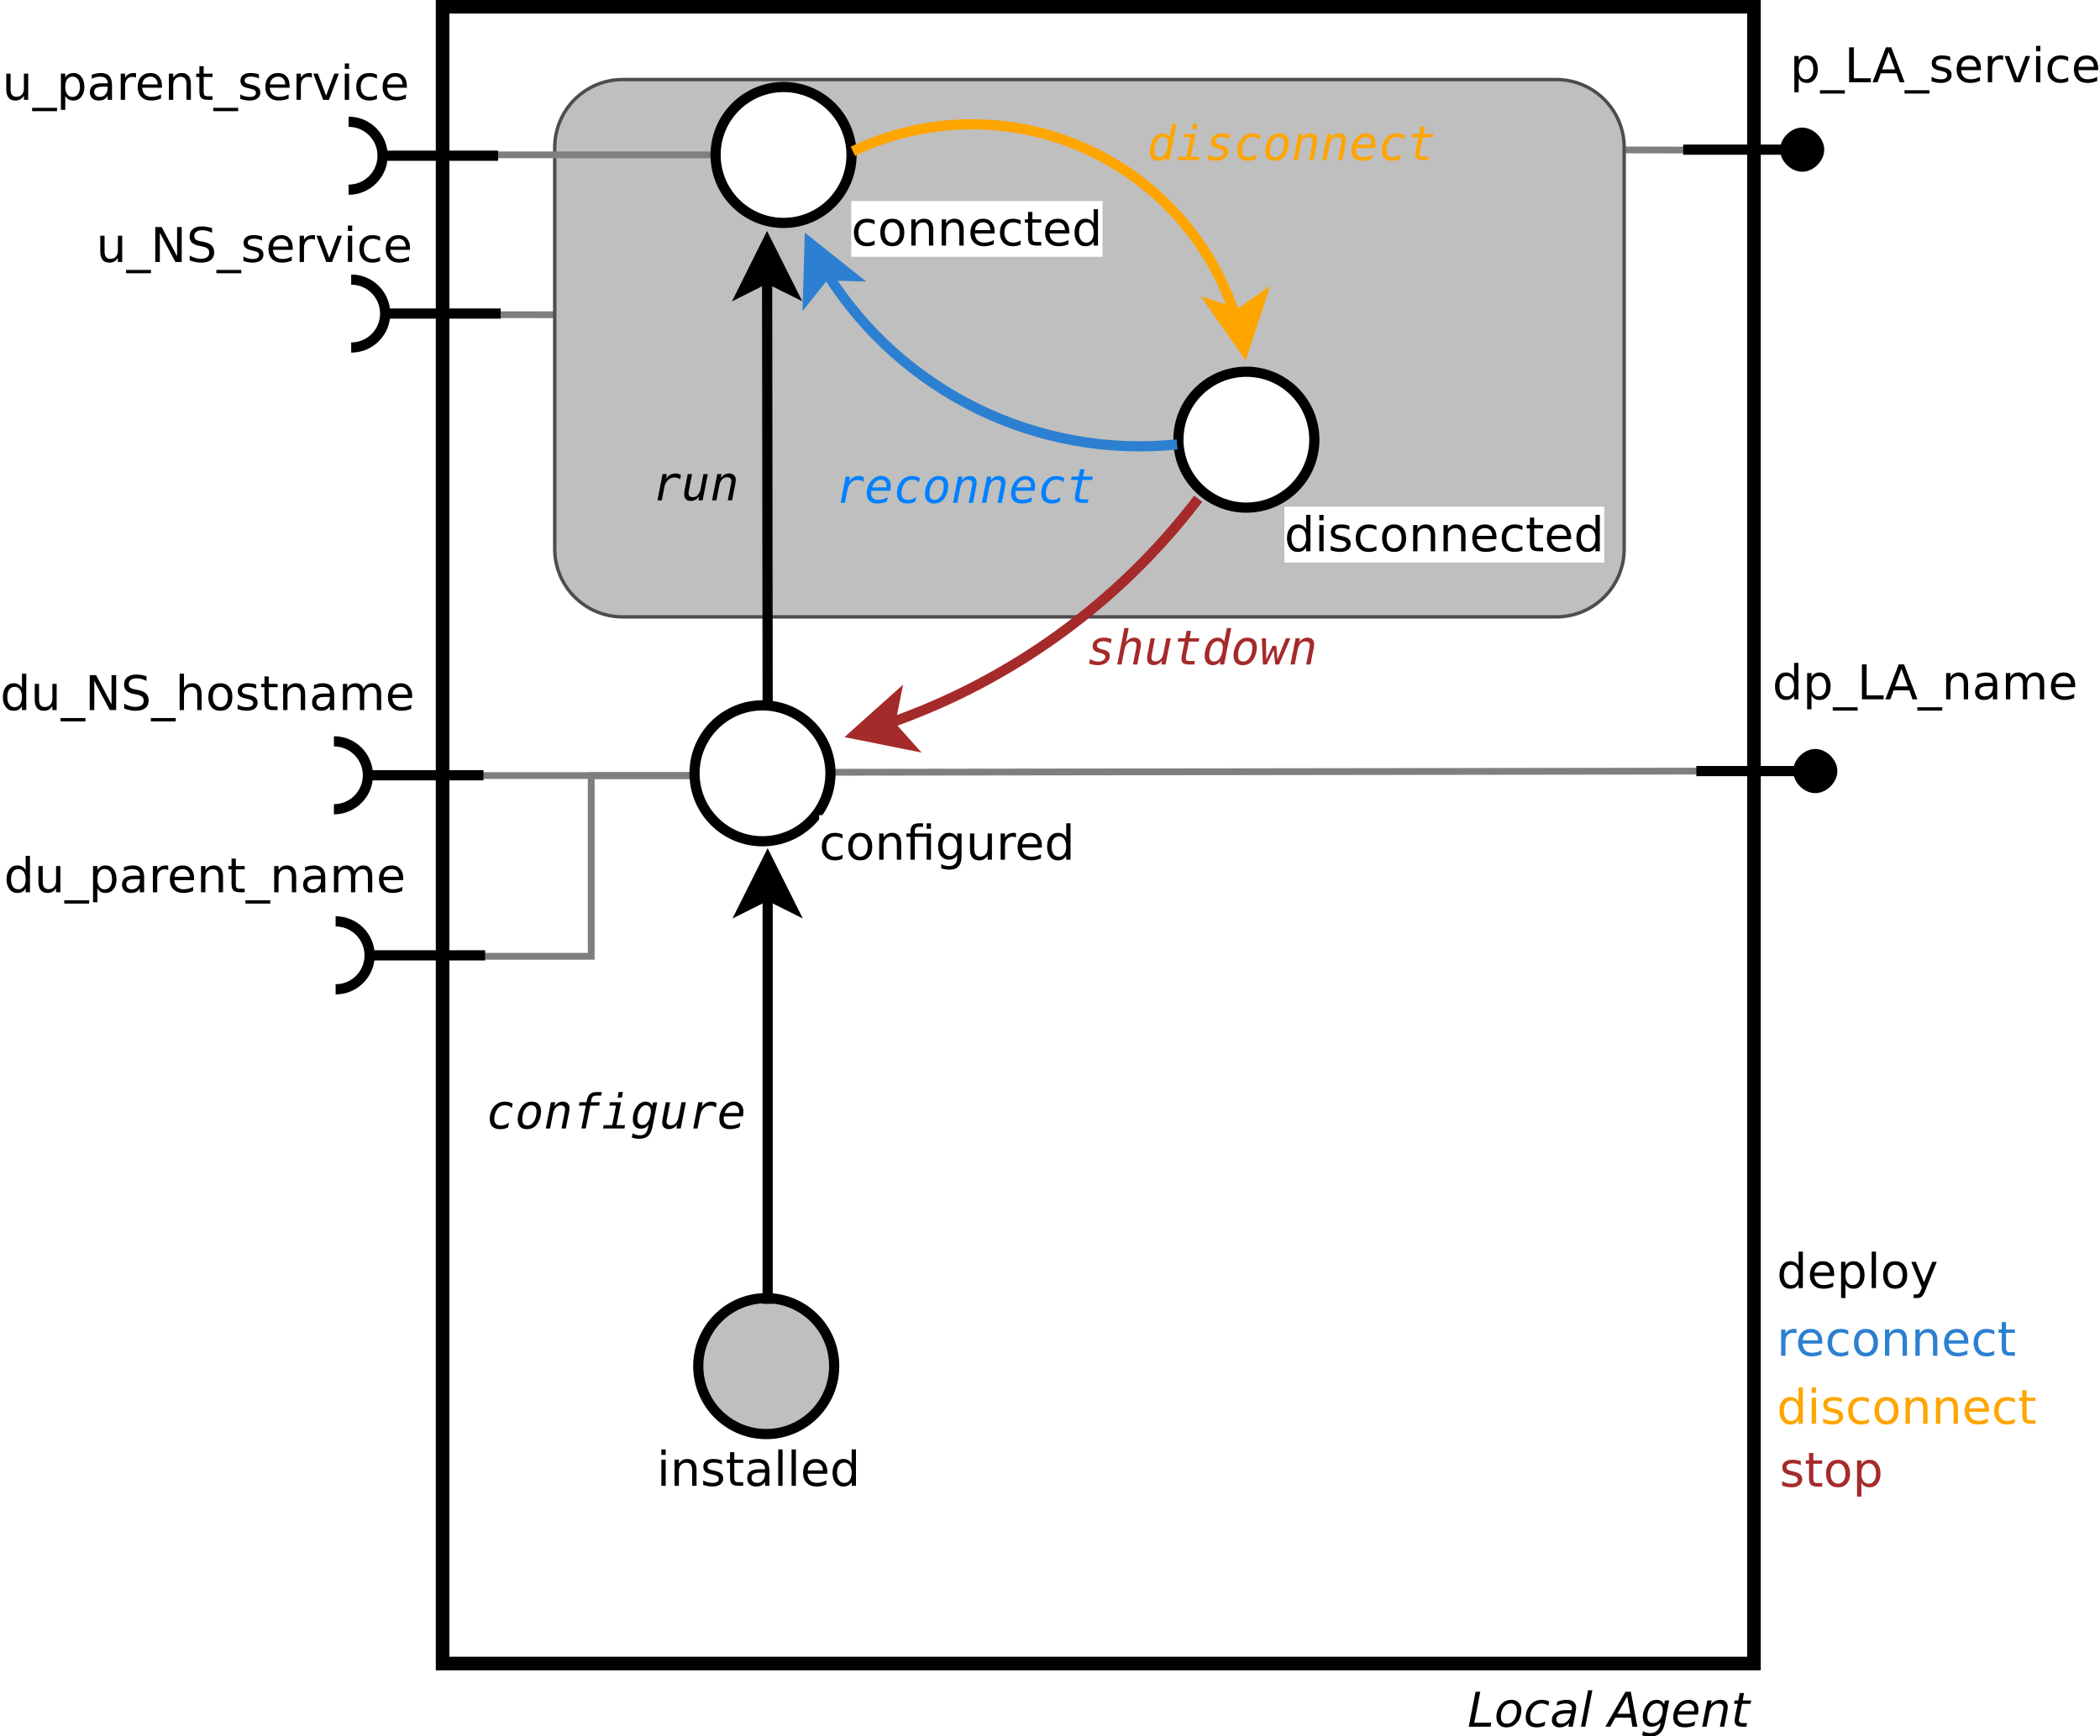 <?xml version="1.0" encoding="UTF-8"?>
<svg xmlns="http://www.w3.org/2000/svg" xmlns:xlink="http://www.w3.org/1999/xlink" width="618pt" height="511pt" viewBox="0 0 618 511" version="1.1">
<defs>
<g>
<symbol overflow="visible" id="glyph0-0">
<path style="stroke:none;" d="M 0.703 2.5 L 0.703 -9.953 L 7.75 -9.953 L 7.75 2.5 Z M 1.5 1.703 L 6.969 1.703 L 6.969 -9.156 L 1.5 -9.156 Z M 1.5 1.703 "/>
</symbol>
<symbol overflow="visible" id="glyph0-1">
<path style="stroke:none;" d="M 1.328 -7.719 L 2.594 -7.719 L 2.594 0 L 1.328 0 Z M 1.328 -10.719 L 2.594 -10.719 L 2.594 -9.109 L 1.328 -9.109 Z M 1.328 -10.719 "/>
</symbol>
<symbol overflow="visible" id="glyph0-2">
<path style="stroke:none;" d="M 7.75 -4.656 L 7.75 0 L 6.469 0 L 6.469 -4.609 C 6.469 -5.348 6.328 -5.895 6.047 -6.25 C 5.766 -6.613 5.336 -6.797 4.766 -6.797 C 4.078 -6.797 3.535 -6.578 3.141 -6.141 C 2.754 -5.703 2.562 -5.109 2.562 -4.359 L 2.562 0 L 1.281 0 L 1.281 -7.719 L 2.562 -7.719 L 2.562 -6.516 C 2.863 -6.984 3.219 -7.332 3.625 -7.562 C 4.039 -7.789 4.516 -7.906 5.047 -7.906 C 5.93 -7.906 6.602 -7.629 7.062 -7.078 C 7.52 -6.523 7.75 -5.719 7.75 -4.656 Z M 7.75 -4.656 "/>
</symbol>
<symbol overflow="visible" id="glyph0-3">
<path style="stroke:none;" d="M 6.25 -7.484 L 6.25 -6.297 C 5.895 -6.473 5.52 -6.609 5.125 -6.703 C 4.738 -6.797 4.344 -6.844 3.938 -6.844 C 3.301 -6.844 2.828 -6.742 2.516 -6.547 C 2.203 -6.359 2.047 -6.07 2.047 -5.688 C 2.047 -5.395 2.156 -5.16 2.375 -4.984 C 2.602 -4.816 3.055 -4.66 3.734 -4.516 L 4.172 -4.422 C 5.078 -4.223 5.719 -3.945 6.094 -3.594 C 6.469 -3.25 6.656 -2.758 6.656 -2.125 C 6.656 -1.406 6.367 -0.836 5.797 -0.422 C 5.234 -0.004 4.457 0.203 3.469 0.203 C 3.062 0.203 2.633 0.16 2.188 0.078 C 1.738 -0.004 1.266 -0.125 0.766 -0.281 L 0.766 -1.594 C 1.234 -1.344 1.691 -1.156 2.141 -1.031 C 2.598 -0.914 3.051 -0.859 3.5 -0.859 C 4.094 -0.859 4.551 -0.957 4.875 -1.156 C 5.195 -1.363 5.359 -1.656 5.359 -2.031 C 5.359 -2.375 5.242 -2.633 5.016 -2.812 C 4.785 -3 4.273 -3.18 3.484 -3.359 L 3.047 -3.453 C 2.254 -3.617 1.68 -3.875 1.328 -4.219 C 0.984 -4.562 0.812 -5.031 0.812 -5.625 C 0.812 -6.352 1.066 -6.914 1.578 -7.312 C 2.098 -7.707 2.832 -7.906 3.781 -7.906 C 4.25 -7.906 4.688 -7.867 5.094 -7.797 C 5.508 -7.734 5.895 -7.629 6.25 -7.484 Z M 6.25 -7.484 "/>
</symbol>
<symbol overflow="visible" id="glyph0-4">
<path style="stroke:none;" d="M 2.578 -9.906 L 2.578 -7.719 L 5.188 -7.719 L 5.188 -6.734 L 2.578 -6.734 L 2.578 -2.547 C 2.578 -1.91 2.66 -1.504 2.828 -1.328 C 3.004 -1.148 3.359 -1.062 3.891 -1.062 L 5.188 -1.062 L 5.188 0 L 3.891 0 C 2.91 0 2.234 -0.18 1.859 -0.547 C 1.492 -0.91 1.312 -1.578 1.312 -2.547 L 1.312 -6.734 L 0.375 -6.734 L 0.375 -7.719 L 1.312 -7.719 L 1.312 -9.906 Z M 2.578 -9.906 "/>
</symbol>
<symbol overflow="visible" id="glyph0-5">
<path style="stroke:none;" d="M 4.844 -3.875 C 3.812 -3.875 3.098 -3.754 2.703 -3.516 C 2.305 -3.285 2.109 -2.891 2.109 -2.328 C 2.109 -1.879 2.254 -1.52 2.547 -1.25 C 2.848 -0.988 3.254 -0.859 3.766 -0.859 C 4.473 -0.859 5.035 -1.109 5.453 -1.609 C 5.879 -2.109 6.094 -2.77 6.094 -3.594 L 6.094 -3.875 Z M 7.359 -4.406 L 7.359 0 L 6.094 0 L 6.094 -1.172 C 5.801 -0.703 5.441 -0.352 5.016 -0.125 C 4.586 0.094 4.062 0.203 3.438 0.203 C 2.645 0.203 2.016 -0.016 1.547 -0.453 C 1.078 -0.898 0.844 -1.5 0.844 -2.25 C 0.844 -3.113 1.133 -3.766 1.719 -4.203 C 2.301 -4.648 3.164 -4.875 4.312 -4.875 L 6.094 -4.875 L 6.094 -5 C 6.094 -5.582 5.898 -6.031 5.516 -6.344 C 5.141 -6.664 4.602 -6.828 3.906 -6.828 C 3.469 -6.828 3.035 -6.773 2.609 -6.672 C 2.191 -6.566 1.789 -6.406 1.406 -6.188 L 1.406 -7.359 C 1.875 -7.547 2.328 -7.68 2.766 -7.766 C 3.203 -7.859 3.625 -7.906 4.031 -7.906 C 5.156 -7.906 5.988 -7.613 6.531 -7.031 C 7.082 -6.457 7.359 -5.582 7.359 -4.406 Z M 7.359 -4.406 "/>
</symbol>
<symbol overflow="visible" id="glyph0-6">
<path style="stroke:none;" d="M 1.328 -10.719 L 2.594 -10.719 L 2.594 0 L 1.328 0 Z M 1.328 -10.719 "/>
</symbol>
<symbol overflow="visible" id="glyph0-7">
<path style="stroke:none;" d="M 7.922 -4.172 L 7.922 -3.562 L 2.094 -3.562 C 2.156 -2.688 2.422 -2.02 2.891 -1.562 C 3.359 -1.102 4.016 -0.875 4.859 -0.875 C 5.348 -0.875 5.816 -0.93 6.266 -1.047 C 6.723 -1.172 7.18 -1.352 7.641 -1.594 L 7.641 -0.391 C 7.18 -0.203 6.711 -0.055 6.234 0.047 C 5.754 0.148 5.27 0.203 4.781 0.203 C 3.551 0.203 2.578 -0.156 1.859 -0.875 C 1.141 -1.594 0.781 -2.562 0.781 -3.781 C 0.781 -5.039 1.117 -6.039 1.797 -6.781 C 2.484 -7.531 3.406 -7.906 4.562 -7.906 C 5.602 -7.906 6.422 -7.566 7.016 -6.891 C 7.617 -6.223 7.922 -5.316 7.922 -4.172 Z M 6.656 -4.547 C 6.645 -5.242 6.453 -5.797 6.078 -6.203 C 5.703 -6.617 5.203 -6.828 4.578 -6.828 C 3.867 -6.828 3.301 -6.625 2.875 -6.219 C 2.445 -5.82 2.203 -5.266 2.141 -4.547 Z M 6.656 -4.547 "/>
</symbol>
<symbol overflow="visible" id="glyph0-8">
<path style="stroke:none;" d="M 6.406 -6.547 L 6.406 -10.719 L 7.672 -10.719 L 7.672 0 L 6.406 0 L 6.406 -1.156 C 6.133 -0.695 5.797 -0.352 5.391 -0.125 C 4.984 0.094 4.5 0.203 3.938 0.203 C 3 0.203 2.238 -0.164 1.656 -0.906 C 1.07 -1.656 0.781 -2.633 0.781 -3.844 C 0.781 -5.062 1.07 -6.039 1.656 -6.781 C 2.238 -7.531 3 -7.906 3.938 -7.906 C 4.5 -7.906 4.984 -7.789 5.391 -7.562 C 5.797 -7.344 6.133 -7.004 6.406 -6.547 Z M 2.094 -3.844 C 2.094 -2.914 2.281 -2.188 2.656 -1.656 C 3.039 -1.125 3.57 -0.859 4.25 -0.859 C 4.914 -0.859 5.441 -1.125 5.828 -1.656 C 6.211 -2.188 6.406 -2.914 6.406 -3.844 C 6.406 -4.781 6.211 -5.516 5.828 -6.047 C 5.441 -6.578 4.914 -6.844 4.25 -6.844 C 3.57 -6.844 3.039 -6.578 2.656 -6.047 C 2.281 -5.516 2.094 -4.781 2.094 -3.844 Z M 2.094 -3.844 "/>
</symbol>
<symbol overflow="visible" id="glyph0-9">
<path style="stroke:none;" d="M 6.875 -7.422 L 6.875 -6.234 C 6.52 -6.43 6.16 -6.578 5.797 -6.672 C 5.441 -6.773 5.082 -6.828 4.719 -6.828 C 3.895 -6.828 3.254 -6.566 2.797 -6.047 C 2.336 -5.523 2.109 -4.789 2.109 -3.844 C 2.109 -2.906 2.336 -2.176 2.797 -1.656 C 3.254 -1.133 3.895 -0.875 4.719 -0.875 C 5.082 -0.875 5.441 -0.922 5.797 -1.016 C 6.16 -1.117 6.52 -1.27 6.875 -1.469 L 6.875 -0.297 C 6.531 -0.129 6.164 -0.004 5.781 0.078 C 5.406 0.16 5.004 0.203 4.578 0.203 C 3.41 0.203 2.484 -0.16 1.797 -0.891 C 1.117 -1.617 0.781 -2.602 0.781 -3.844 C 0.781 -5.102 1.125 -6.094 1.812 -6.812 C 2.508 -7.539 3.457 -7.906 4.656 -7.906 C 5.051 -7.906 5.43 -7.863 5.797 -7.781 C 6.172 -7.695 6.531 -7.578 6.875 -7.422 Z M 6.875 -7.422 "/>
</symbol>
<symbol overflow="visible" id="glyph0-10">
<path style="stroke:none;" d="M 4.312 -6.828 C 3.633 -6.828 3.098 -6.562 2.703 -6.031 C 2.305 -5.5 2.109 -4.77 2.109 -3.844 C 2.109 -2.926 2.305 -2.203 2.703 -1.672 C 3.098 -1.141 3.633 -0.875 4.312 -0.875 C 4.988 -0.875 5.523 -1.141 5.922 -1.672 C 6.316 -2.203 6.516 -2.926 6.516 -3.844 C 6.516 -4.758 6.316 -5.484 5.922 -6.016 C 5.523 -6.555 4.988 -6.828 4.312 -6.828 Z M 4.312 -7.906 C 5.414 -7.906 6.281 -7.547 6.906 -6.828 C 7.539 -6.109 7.859 -5.113 7.859 -3.844 C 7.859 -2.582 7.539 -1.594 6.906 -0.875 C 6.281 -0.156 5.414 0.203 4.312 0.203 C 3.207 0.203 2.344 -0.156 1.719 -0.875 C 1.094 -1.594 0.781 -2.582 0.781 -3.844 C 0.781 -5.113 1.094 -6.109 1.719 -6.828 C 2.344 -7.547 3.207 -7.906 4.312 -7.906 Z M 4.312 -7.906 "/>
</symbol>
<symbol overflow="visible" id="glyph0-11">
<path style="stroke:none;" d="M 7.562 -7.719 L 7.562 0 L 6.297 0 L 6.297 -6.734 L 2.812 -6.734 L 2.812 0 L 1.531 0 L 1.531 -6.734 L 0.328 -6.734 L 0.328 -7.719 L 1.531 -7.719 L 1.531 -8.25 C 1.531 -9.094 1.727 -9.711 2.125 -10.109 C 2.531 -10.516 3.145 -10.719 3.969 -10.719 L 5.234 -10.719 L 5.234 -9.672 L 4.016 -9.672 C 3.566 -9.672 3.254 -9.578 3.078 -9.391 C 2.898 -9.203 2.812 -8.867 2.812 -8.391 L 2.812 -7.719 Z M 6.297 -10.703 L 7.562 -10.703 L 7.562 -9.094 L 6.297 -9.094 Z M 6.297 -10.703 "/>
</symbol>
<symbol overflow="visible" id="glyph0-12">
<path style="stroke:none;" d="M 6.406 -3.953 C 6.406 -4.867 6.211 -5.578 5.828 -6.078 C 5.453 -6.586 4.926 -6.844 4.25 -6.844 C 3.562 -6.844 3.031 -6.586 2.656 -6.078 C 2.281 -5.578 2.094 -4.867 2.094 -3.953 C 2.094 -3.035 2.281 -2.32 2.656 -1.812 C 3.031 -1.312 3.562 -1.062 4.25 -1.062 C 4.926 -1.062 5.453 -1.312 5.828 -1.812 C 6.211 -2.32 6.406 -3.035 6.406 -3.953 Z M 7.672 -0.953 C 7.672 0.359 7.379 1.332 6.797 1.969 C 6.211 2.613 5.32 2.938 4.125 2.938 C 3.676 2.938 3.254 2.898 2.859 2.828 C 2.461 2.766 2.078 2.664 1.703 2.531 L 1.703 1.297 C 2.078 1.492 2.445 1.641 2.812 1.734 C 3.176 1.836 3.547 1.891 3.922 1.891 C 4.754 1.891 5.375 1.672 5.781 1.234 C 6.195 0.797 6.406 0.141 6.406 -0.734 L 6.406 -1.359 C 6.145 -0.898 5.805 -0.555 5.391 -0.328 C 4.984 -0.109 4.5 0 3.938 0 C 2.988 0 2.223 -0.359 1.641 -1.078 C 1.066 -1.797 0.781 -2.754 0.781 -3.953 C 0.781 -5.141 1.066 -6.094 1.641 -6.812 C 2.223 -7.539 2.988 -7.906 3.938 -7.906 C 4.5 -7.906 4.984 -7.789 5.391 -7.562 C 5.805 -7.344 6.145 -7.004 6.406 -6.547 L 6.406 -7.719 L 7.672 -7.719 Z M 7.672 -0.953 "/>
</symbol>
<symbol overflow="visible" id="glyph0-13">
<path style="stroke:none;" d="M 1.203 -3.047 L 1.203 -7.719 L 2.469 -7.719 L 2.469 -3.094 C 2.469 -2.363 2.609 -1.816 2.891 -1.453 C 3.18 -1.086 3.609 -0.906 4.172 -0.906 C 4.859 -0.906 5.398 -1.125 5.797 -1.562 C 6.191 -2 6.391 -2.594 6.391 -3.344 L 6.391 -7.719 L 7.656 -7.719 L 7.656 0 L 6.391 0 L 6.391 -1.188 C 6.086 -0.719 5.734 -0.367 5.328 -0.141 C 4.922 0.086 4.445 0.203 3.906 0.203 C 3.02 0.203 2.348 -0.07 1.891 -0.625 C 1.43 -1.176 1.203 -1.984 1.203 -3.047 Z M 4.391 -7.906 Z M 4.391 -7.906 "/>
</symbol>
<symbol overflow="visible" id="glyph0-14">
<path style="stroke:none;" d="M 5.797 -6.531 C 5.66 -6.613 5.504 -6.672 5.328 -6.703 C 5.16 -6.742 4.977 -6.766 4.781 -6.766 C 4.062 -6.766 3.508 -6.531 3.125 -6.062 C 2.75 -5.602 2.562 -4.938 2.562 -4.062 L 2.562 0 L 1.281 0 L 1.281 -7.719 L 2.562 -7.719 L 2.562 -6.516 C 2.82 -6.984 3.164 -7.332 3.594 -7.562 C 4.02 -7.789 4.539 -7.906 5.156 -7.906 C 5.238 -7.906 5.332 -7.898 5.438 -7.891 C 5.539 -7.879 5.66 -7.859 5.797 -7.828 Z M 5.797 -6.531 "/>
</symbol>
<symbol overflow="visible" id="glyph0-15">
<path style="stroke:none;" d="M 2.562 -1.156 L 2.562 2.938 L 1.281 2.938 L 1.281 -7.719 L 2.562 -7.719 L 2.562 -6.547 C 2.82 -7.004 3.156 -7.344 3.562 -7.562 C 3.969 -7.789 4.453 -7.906 5.016 -7.906 C 5.953 -7.906 6.711 -7.531 7.297 -6.781 C 7.891 -6.039 8.188 -5.062 8.188 -3.844 C 8.188 -2.633 7.891 -1.656 7.297 -0.906 C 6.711 -0.164 5.953 0.203 5.016 0.203 C 4.453 0.203 3.969 0.094 3.562 -0.125 C 3.156 -0.352 2.82 -0.695 2.562 -1.156 Z M 6.875 -3.844 C 6.875 -4.781 6.68 -5.516 6.297 -6.047 C 5.91 -6.578 5.383 -6.844 4.719 -6.844 C 4.039 -6.844 3.508 -6.578 3.125 -6.047 C 2.75 -5.516 2.562 -4.781 2.562 -3.844 C 2.562 -2.914 2.75 -2.188 3.125 -1.656 C 3.508 -1.125 4.039 -0.859 4.719 -0.859 C 5.383 -0.859 5.91 -1.125 6.297 -1.656 C 6.68 -2.188 6.875 -2.914 6.875 -3.844 Z M 6.875 -3.844 "/>
</symbol>
<symbol overflow="visible" id="glyph0-16">
<path style="stroke:none;" d="M 4.547 0.719 C 4.18 1.633 3.828 2.234 3.484 2.516 C 3.148 2.797 2.695 2.938 2.125 2.938 L 1.109 2.938 L 1.109 1.875 L 1.859 1.875 C 2.211 1.875 2.484 1.789 2.672 1.625 C 2.867 1.457 3.082 1.066 3.312 0.453 L 3.547 -0.125 L 0.422 -7.719 L 1.766 -7.719 L 4.172 -1.688 L 6.594 -7.719 L 7.922 -7.719 Z M 4.547 0.719 "/>
</symbol>
<symbol overflow="visible" id="glyph0-17">
<path style="stroke:none;" d="M 7.188 2.344 L 7.188 3.328 L -0.141 3.328 L -0.141 2.344 Z M 7.188 2.344 "/>
</symbol>
<symbol overflow="visible" id="glyph0-18">
<path style="stroke:none;" d="M 1.391 -10.281 L 3.266 -10.281 L 7.812 -1.688 L 7.812 -10.281 L 9.172 -10.281 L 9.172 0 L 7.297 0 L 2.734 -8.609 L 2.734 0 L 1.391 0 Z M 1.391 -10.281 "/>
</symbol>
<symbol overflow="visible" id="glyph0-19">
<path style="stroke:none;" d="M 7.547 -9.953 L 7.547 -8.594 C 7.023 -8.844 6.531 -9.031 6.062 -9.156 C 5.594 -9.281 5.141 -9.344 4.703 -9.344 C 3.941 -9.344 3.352 -9.191 2.938 -8.891 C 2.531 -8.598 2.328 -8.18 2.328 -7.641 C 2.328 -7.191 2.461 -6.848 2.734 -6.609 C 3.004 -6.379 3.523 -6.195 4.297 -6.062 L 5.125 -5.891 C 6.164 -5.691 6.93 -5.344 7.422 -4.844 C 7.922 -4.344 8.172 -3.676 8.172 -2.844 C 8.172 -1.844 7.836 -1.082 7.172 -0.562 C 6.504 -0.051 5.523 0.203 4.234 0.203 C 3.742 0.203 3.223 0.145 2.672 0.031 C 2.129 -0.07 1.562 -0.234 0.969 -0.453 L 0.969 -1.891 C 1.531 -1.566 2.082 -1.328 2.625 -1.172 C 3.164 -1.016 3.703 -0.938 4.234 -0.938 C 5.023 -0.938 5.633 -1.086 6.062 -1.391 C 6.5 -1.703 6.719 -2.148 6.719 -2.734 C 6.719 -3.242 6.562 -3.641 6.25 -3.922 C 5.938 -4.203 5.426 -4.414 4.719 -4.562 L 3.875 -4.719 C 2.844 -4.926 2.094 -5.25 1.625 -5.688 C 1.164 -6.133 0.938 -6.75 0.938 -7.531 C 0.938 -8.445 1.254 -9.164 1.891 -9.688 C 2.535 -10.207 3.422 -10.469 4.547 -10.469 C 5.023 -10.469 5.516 -10.422 6.016 -10.328 C 6.516 -10.242 7.023 -10.117 7.547 -9.953 Z M 7.547 -9.953 "/>
</symbol>
<symbol overflow="visible" id="glyph0-20">
<path style="stroke:none;" d="M 0.422 -7.719 L 1.766 -7.719 L 4.172 -1.234 L 6.594 -7.719 L 7.922 -7.719 L 5.031 0 L 3.312 0 Z M 0.422 -7.719 "/>
</symbol>
<symbol overflow="visible" id="glyph0-21">
<path style="stroke:none;" d="M 7.75 -4.656 L 7.75 0 L 6.469 0 L 6.469 -4.609 C 6.469 -5.348 6.328 -5.895 6.047 -6.25 C 5.766 -6.613 5.336 -6.797 4.766 -6.797 C 4.078 -6.797 3.535 -6.578 3.141 -6.141 C 2.754 -5.703 2.562 -5.109 2.562 -4.359 L 2.562 0 L 1.281 0 L 1.281 -10.719 L 2.562 -10.719 L 2.562 -6.516 C 2.863 -6.984 3.219 -7.332 3.625 -7.562 C 4.039 -7.789 4.516 -7.906 5.047 -7.906 C 5.93 -7.906 6.602 -7.629 7.062 -7.078 C 7.52 -6.523 7.75 -5.719 7.75 -4.656 Z M 7.75 -4.656 "/>
</symbol>
<symbol overflow="visible" id="glyph0-22">
<path style="stroke:none;" d="M 7.344 -6.234 C 7.656 -6.805 8.031 -7.227 8.469 -7.5 C 8.914 -7.77 9.438 -7.906 10.031 -7.906 C 10.832 -7.906 11.453 -7.625 11.891 -7.062 C 12.328 -6.5 12.547 -5.695 12.547 -4.656 L 12.547 0 L 11.266 0 L 11.266 -4.609 C 11.266 -5.348 11.133 -5.895 10.875 -6.25 C 10.613 -6.613 10.211 -6.797 9.672 -6.797 C 9.016 -6.797 8.492 -6.578 8.109 -6.141 C 7.734 -5.703 7.547 -5.109 7.547 -4.359 L 7.547 0 L 6.281 0 L 6.281 -4.609 C 6.281 -5.359 6.145 -5.91 5.875 -6.266 C 5.613 -6.617 5.211 -6.797 4.672 -6.797 C 4.023 -6.797 3.508 -6.578 3.125 -6.141 C 2.75 -5.703 2.562 -5.109 2.562 -4.359 L 2.562 0 L 1.281 0 L 1.281 -7.719 L 2.562 -7.719 L 2.562 -6.516 C 2.844 -6.992 3.188 -7.344 3.594 -7.562 C 4 -7.789 4.477 -7.906 5.031 -7.906 C 5.594 -7.906 6.07 -7.758 6.469 -7.469 C 6.863 -7.188 7.156 -6.773 7.344 -6.234 Z M 7.344 -6.234 "/>
</symbol>
<symbol overflow="visible" id="glyph0-23">
<path style="stroke:none;" d="M 1.391 -10.281 L 2.781 -10.281 L 2.781 -1.172 L 7.781 -1.172 L 7.781 0 L 1.391 0 Z M 1.391 -10.281 "/>
</symbol>
<symbol overflow="visible" id="glyph0-24">
<path style="stroke:none;" d="M 4.828 -8.922 L 2.938 -3.797 L 6.719 -3.797 Z M 4.031 -10.281 L 5.609 -10.281 L 9.531 0 L 8.094 0 L 7.156 -2.641 L 2.516 -2.641 L 1.578 0 L 0.109 0 Z M 4.031 -10.281 "/>
</symbol>
<symbol overflow="visible" id="glyph1-0">
<path style="stroke:none;" d="M 0.719 2.5 L 0.719 -9.953 L 7.766 -9.953 L 7.766 2.5 Z M 1.516 1.703 L 6.984 1.703 L 6.984 -9.156 L 1.516 -9.156 Z M 1.516 1.703 "/>
</symbol>
<symbol overflow="visible" id="glyph1-1">
<path style="stroke:none;" d="M 6.469 -0.344 C 6.133 -0.164 5.773 -0.031 5.391 0.062 C 5.016 0.156 4.617 0.203 4.203 0.203 C 3.172 0.203 2.391 -0.051 1.859 -0.562 C 1.336 -1.082 1.078 -1.848 1.078 -2.859 C 1.078 -3.547 1.195 -4.219 1.438 -4.875 C 1.688 -5.539 2.02 -6.098 2.438 -6.547 C 2.863 -7.004 3.332 -7.344 3.844 -7.562 C 4.352 -7.789 4.914 -7.906 5.531 -7.906 C 5.938 -7.906 6.328 -7.852 6.703 -7.75 C 7.086 -7.656 7.461 -7.508 7.828 -7.312 L 7.578 -6.062 C 7.273 -6.32 6.961 -6.516 6.641 -6.641 C 6.316 -6.766 5.961 -6.828 5.578 -6.828 C 5.066 -6.828 4.613 -6.723 4.219 -6.516 C 3.832 -6.316 3.504 -6.008 3.234 -5.594 C 2.973 -5.219 2.77 -4.785 2.625 -4.297 C 2.477 -3.816 2.406 -3.336 2.406 -2.859 C 2.406 -2.203 2.562 -1.707 2.875 -1.375 C 3.195 -1.039 3.672 -0.875 4.297 -0.875 C 4.734 -0.875 5.156 -0.941 5.562 -1.078 C 5.969 -1.223 6.363 -1.441 6.75 -1.734 Z M 6.469 -0.344 "/>
</symbol>
<symbol overflow="visible" id="glyph1-2">
<path style="stroke:none;" d="M 4.797 -6.828 C 4.047 -6.828 3.414 -6.43 2.906 -5.641 C 2.406 -4.859 2.156 -3.863 2.156 -2.656 C 2.156 -2.062 2.281 -1.613 2.531 -1.312 C 2.789 -1.02 3.18 -0.875 3.703 -0.875 C 4.453 -0.875 5.078 -1.266 5.578 -2.047 C 6.086 -2.836 6.344 -3.836 6.344 -5.047 C 6.344 -5.641 6.211 -6.082 5.953 -6.375 C 5.691 -6.676 5.305 -6.828 4.797 -6.828 Z M 4.906 -7.906 C 5.812 -7.906 6.5 -7.656 6.969 -7.156 C 7.438 -6.664 7.672 -5.953 7.672 -5.016 C 7.672 -4.379 7.578 -3.742 7.391 -3.109 C 7.203 -2.484 6.938 -1.922 6.594 -1.422 C 6.238 -0.879 5.801 -0.473 5.281 -0.203 C 4.758 0.066 4.16 0.203 3.484 0.203 C 2.629 0.203 1.969 -0.047 1.5 -0.547 C 1.039 -1.055 0.812 -1.773 0.812 -2.703 C 0.812 -3.328 0.906 -3.945 1.094 -4.562 C 1.281 -5.188 1.547 -5.758 1.891 -6.281 C 2.254 -6.812 2.691 -7.211 3.203 -7.484 C 3.711 -7.766 4.281 -7.906 4.906 -7.906 Z M 4.906 -7.906 "/>
</symbol>
<symbol overflow="visible" id="glyph1-3">
<path style="stroke:none;" d="M 7.406 -4.781 L 6.469 0 L 5.203 0 L 6.141 -4.781 C 6.141 -4.801 6.145 -4.836 6.156 -4.891 C 6.227 -5.211 6.266 -5.461 6.266 -5.641 C 6.266 -6.016 6.156 -6.301 5.938 -6.5 C 5.727 -6.695 5.422 -6.797 5.016 -6.797 C 4.43 -6.797 3.938 -6.582 3.531 -6.156 C 3.125 -5.727 2.844 -5.129 2.688 -4.359 L 1.844 0 L 0.578 0 L 2.094 -7.719 L 3.359 -7.719 L 3.141 -6.562 C 3.484 -7.008 3.852 -7.344 4.25 -7.562 C 4.656 -7.789 5.082 -7.906 5.531 -7.906 C 6.164 -7.906 6.66 -7.738 7.016 -7.406 C 7.367 -7.07 7.547 -6.602 7.547 -6 C 7.547 -5.852 7.531 -5.672 7.5 -5.453 C 7.477 -5.242 7.445 -5.02 7.406 -4.781 Z M 7.406 -4.781 "/>
</symbol>
<symbol overflow="visible" id="glyph1-4">
<path style="stroke:none;" d="M 8.578 -10.719 L 8.359 -9.672 L 6.938 -9.672 C 6.5 -9.672 6.164 -9.57 5.938 -9.375 C 5.719 -9.188 5.566 -8.859 5.484 -8.391 L 5.328 -7.719 L 7.984 -7.719 L 7.812 -6.734 L 5.156 -6.734 L 3.844 0 L 2.562 0 L 3.875 -6.734 L 1.812 -6.734 L 2.016 -7.719 L 4.062 -7.719 L 4.172 -8.25 C 4.348 -9.133 4.656 -9.766 5.094 -10.141 C 5.539 -10.523 6.195 -10.719 7.062 -10.719 Z M 8.578 -10.719 "/>
</symbol>
<symbol overflow="visible" id="glyph1-5">
<path style="stroke:none;" d="M 2.469 -7.719 L 5.719 -7.719 L 4.406 -0.984 L 6.922 -0.984 L 6.719 0 L 0.422 0 L 0.625 -0.984 L 3.141 -0.984 L 4.25 -6.734 L 2.281 -6.734 Z M 5.016 -10.719 L 6.297 -10.719 L 5.984 -9.109 L 4.719 -9.109 Z M 5.016 -10.719 "/>
</symbol>
<symbol overflow="visible" id="glyph1-6">
<path style="stroke:none;" d="M 3.531 -1 C 3.895 -1 4.227 -1.102 4.531 -1.312 C 4.832 -1.52 5.094 -1.816 5.312 -2.203 C 5.531 -2.609 5.703 -3.066 5.828 -3.578 C 5.953 -4.098 6.016 -4.602 6.016 -5.094 C 6.016 -5.633 5.883 -6.055 5.625 -6.359 C 5.375 -6.672 5.02 -6.828 4.562 -6.828 C 3.852 -6.828 3.254 -6.438 2.766 -5.656 C 2.285 -4.883 2.047 -3.914 2.047 -2.75 C 2.047 -2.195 2.176 -1.766 2.438 -1.453 C 2.695 -1.148 3.062 -1 3.531 -1 Z M 6.484 -0.5 C 6.242 0.75 5.816 1.648 5.203 2.203 C 4.586 2.754 3.711 3.031 2.578 3.031 C 2.203 3.031 1.832 3 1.469 2.938 C 1.102 2.875 0.75 2.781 0.406 2.656 L 0.656 1.406 C 1 1.602 1.348 1.754 1.703 1.859 C 2.066 1.961 2.43 2.016 2.797 2.016 C 3.484 2.016 4.016 1.832 4.391 1.469 C 4.766 1.102 5.035 0.492 5.203 -0.359 L 5.375 -1.172 C 5.102 -0.773 4.77 -0.469 4.375 -0.25 C 3.977 -0.039 3.523 0.062 3.016 0.062 C 2.305 0.062 1.742 -0.18 1.328 -0.672 C 0.91 -1.172 0.703 -1.844 0.703 -2.688 C 0.703 -3.332 0.789 -3.969 0.969 -4.594 C 1.156 -5.227 1.414 -5.789 1.75 -6.281 C 2.094 -6.789 2.5 -7.188 2.969 -7.469 C 3.445 -7.758 3.941 -7.906 4.453 -7.906 C 4.922 -7.906 5.328 -7.789 5.672 -7.562 C 6.023 -7.344 6.281 -7.035 6.438 -6.641 L 6.625 -7.688 L 7.891 -7.688 Z M 6.484 -0.5 "/>
</symbol>
<symbol overflow="visible" id="glyph1-7">
<path style="stroke:none;" d="M 0.984 -2.938 L 1.906 -7.719 L 3.172 -7.719 L 2.25 -2.938 C 2.219 -2.77 2.191 -2.609 2.172 -2.453 C 2.148 -2.297 2.141 -2.16 2.141 -2.047 C 2.141 -1.68 2.242 -1.398 2.453 -1.203 C 2.672 -1.016 2.977 -0.922 3.375 -0.922 C 3.957 -0.922 4.445 -1.129 4.844 -1.547 C 5.25 -1.973 5.531 -2.578 5.688 -3.359 L 6.531 -7.719 L 7.812 -7.719 L 6.297 0 L 5.031 0 L 5.266 -1.156 C 4.93 -0.707 4.555 -0.367 4.141 -0.141 C 3.734 0.078 3.289 0.188 2.812 0.188 C 2.207 0.188 1.727 0.02 1.375 -0.312 C 1.031 -0.656 0.859 -1.113 0.859 -1.688 C 0.859 -1.875 0.867 -2.07 0.891 -2.281 C 0.91 -2.5 0.941 -2.719 0.984 -2.938 Z M 0.984 -2.938 "/>
</symbol>
<symbol overflow="visible" id="glyph1-8">
<path style="stroke:none;" d="M 8.156 -6.125 C 7.945 -6.32 7.707 -6.473 7.438 -6.578 C 7.164 -6.68 6.852 -6.734 6.5 -6.734 C 5.75 -6.734 5.102 -6.469 4.562 -5.938 C 4.031 -5.414 3.676 -4.695 3.5 -3.781 L 2.766 0 L 1.5 0 L 2.984 -7.719 L 4.25 -7.719 L 3.984 -6.203 C 4.285 -6.754 4.68 -7.176 5.172 -7.469 C 5.66 -7.758 6.219 -7.906 6.844 -7.906 C 7.164 -7.906 7.457 -7.859 7.719 -7.766 C 7.988 -7.68 8.211 -7.562 8.391 -7.406 Z M 8.156 -6.125 "/>
</symbol>
<symbol overflow="visible" id="glyph1-9">
<path style="stroke:none;" d="M 6.469 -4.547 C 6.488 -4.66 6.504 -4.758 6.516 -4.844 C 6.523 -4.926 6.531 -5.004 6.531 -5.078 C 6.531 -5.629 6.379 -6.055 6.078 -6.359 C 5.785 -6.672 5.375 -6.828 4.844 -6.828 C 4.27 -6.828 3.75 -6.617 3.281 -6.203 C 2.82 -5.797 2.488 -5.242 2.281 -4.547 Z M 6.625 -0.391 C 6.133 -0.191 5.66 -0.047 5.203 0.047 C 4.742 0.148 4.281 0.203 3.812 0.203 C 2.789 0.203 2.008 -0.051 1.469 -0.562 C 0.938 -1.082 0.672 -1.832 0.672 -2.812 C 0.672 -3.531 0.805 -4.234 1.078 -4.922 C 1.359 -5.609 1.742 -6.203 2.234 -6.703 C 2.609 -7.098 3.023 -7.398 3.484 -7.609 C 3.953 -7.816 4.438 -7.922 4.938 -7.922 C 5.789 -7.922 6.473 -7.656 6.984 -7.125 C 7.492 -6.602 7.75 -5.898 7.75 -5.016 C 7.75 -4.859 7.738 -4.664 7.719 -4.438 C 7.695 -4.207 7.66 -3.914 7.609 -3.562 L 2.047 -3.562 C 2.016 -3.406 1.992 -3.266 1.984 -3.141 C 1.973 -3.023 1.969 -2.926 1.969 -2.844 C 1.969 -2.195 2.145 -1.707 2.5 -1.375 C 2.852 -1.039 3.363 -0.875 4.031 -0.875 C 4.438 -0.875 4.879 -0.938 5.359 -1.062 C 5.836 -1.195 6.344 -1.395 6.875 -1.656 Z M 6.625 -0.391 "/>
</symbol>
<symbol overflow="visible" id="glyph1-10">
<path style="stroke:none;" d="M 7.422 -7.453 L 7.172 -6.203 C 6.848 -6.41 6.504 -6.566 6.141 -6.672 C 5.785 -6.785 5.43 -6.844 5.078 -6.844 C 4.453 -6.844 3.961 -6.723 3.609 -6.484 C 3.266 -6.254 3.094 -5.926 3.094 -5.5 C 3.094 -5.051 3.598 -4.695 4.609 -4.438 C 4.68 -4.426 4.734 -4.414 4.766 -4.406 L 5.266 -4.281 C 5.797 -4.133 6.195 -3.922 6.469 -3.641 C 6.738 -3.359 6.875 -3.004 6.875 -2.578 C 6.875 -1.754 6.539 -1.082 5.875 -0.562 C 5.219 -0.051 4.344 0.203 3.25 0.203 C 2.875 0.203 2.484 0.16 2.078 0.078 C 1.672 -0.004 1.242 -0.125 0.797 -0.281 L 1.047 -1.594 C 1.473 -1.344 1.891 -1.156 2.297 -1.031 C 2.711 -0.914 3.109 -0.859 3.484 -0.859 C 4.098 -0.859 4.598 -0.992 4.984 -1.266 C 5.367 -1.547 5.562 -1.895 5.562 -2.312 C 5.562 -2.77 5.109 -3.117 4.203 -3.359 C 4.117 -3.367 4.055 -3.383 4.016 -3.406 L 3.562 -3.531 C 2.969 -3.676 2.531 -3.895 2.25 -4.188 C 1.969 -4.488 1.828 -4.875 1.828 -5.344 C 1.828 -6.125 2.129 -6.742 2.734 -7.203 C 3.348 -7.672 4.164 -7.906 5.188 -7.906 C 5.594 -7.906 5.984 -7.863 6.359 -7.781 C 6.734 -7.707 7.086 -7.598 7.422 -7.453 Z M 7.422 -7.453 "/>
</symbol>
<symbol overflow="visible" id="glyph1-11">
<path style="stroke:none;" d="M 7.406 -4.781 L 6.469 0 L 5.203 0 L 6.141 -4.781 C 6.141 -4.801 6.145 -4.836 6.156 -4.891 C 6.227 -5.211 6.266 -5.461 6.266 -5.641 C 6.266 -6.016 6.156 -6.301 5.938 -6.5 C 5.727 -6.695 5.422 -6.797 5.016 -6.797 C 4.43 -6.797 3.938 -6.582 3.531 -6.156 C 3.125 -5.727 2.844 -5.129 2.688 -4.359 L 1.844 0 L 0.578 0 L 2.672 -10.719 L 3.938 -10.719 L 3.141 -6.562 C 3.484 -7.008 3.852 -7.344 4.25 -7.562 C 4.656 -7.789 5.082 -7.906 5.531 -7.906 C 6.164 -7.906 6.66 -7.738 7.016 -7.406 C 7.367 -7.07 7.547 -6.602 7.547 -6 C 7.547 -5.852 7.531 -5.672 7.5 -5.453 C 7.477 -5.242 7.445 -5.02 7.406 -4.781 Z M 7.406 -4.781 "/>
</symbol>
<symbol overflow="visible" id="glyph1-12">
<path style="stroke:none;" d="M 5.297 -9.906 L 4.875 -7.719 L 7.75 -7.719 L 7.547 -6.734 L 4.672 -6.734 L 3.844 -2.547 C 3.82 -2.398 3.801 -2.27 3.781 -2.156 C 3.77 -2.039 3.766 -1.93 3.766 -1.828 C 3.766 -1.523 3.852 -1.312 4.031 -1.188 C 4.219 -1.07 4.547 -1.016 5.016 -1.016 L 6.438 -1.016 L 6.234 0 L 4.703 0 C 3.93 0 3.363 -0.125 3 -0.375 C 2.645 -0.633 2.469 -1.035 2.469 -1.578 C 2.469 -1.691 2.473 -1.828 2.484 -1.984 C 2.504 -2.141 2.535 -2.328 2.578 -2.547 L 3.406 -6.734 L 1.344 -6.734 L 1.531 -7.719 L 3.594 -7.719 L 4.016 -9.906 Z M 5.297 -9.906 "/>
</symbol>
<symbol overflow="visible" id="glyph1-13">
<path style="stroke:none;" d="M 4.719 -6.828 C 4.32 -6.828 3.969 -6.727 3.656 -6.531 C 3.352 -6.332 3.094 -6.031 2.875 -5.625 C 2.656 -5.219 2.484 -4.75 2.359 -4.219 C 2.234 -3.695 2.172 -3.172 2.172 -2.641 C 2.172 -2.047 2.285 -1.602 2.516 -1.312 C 2.754 -1.02 3.102 -0.875 3.562 -0.875 C 3.957 -0.875 4.312 -0.977 4.625 -1.188 C 4.938 -1.395 5.203 -1.695 5.422 -2.094 C 5.648 -2.5 5.828 -2.969 5.953 -3.5 C 6.086 -4.031 6.156 -4.555 6.156 -5.078 C 6.156 -5.629 6.031 -6.055 5.781 -6.359 C 5.531 -6.672 5.176 -6.828 4.719 -6.828 Z M 6.578 -6.734 L 7.359 -10.719 L 8.625 -10.719 L 6.547 0 L 5.281 0 L 5.469 -0.969 C 5.164 -0.582 4.82 -0.289 4.438 -0.094 C 4.062 0.102 3.645 0.203 3.188 0.203 C 2.438 0.203 1.852 -0.035 1.438 -0.516 C 1.02 -1.004 0.812 -1.68 0.812 -2.547 C 0.812 -3.203 0.906 -3.859 1.094 -4.516 C 1.281 -5.18 1.531 -5.766 1.844 -6.266 C 2.188 -6.805 2.594 -7.211 3.062 -7.484 C 3.531 -7.766 4.047 -7.906 4.609 -7.906 C 5.055 -7.906 5.445 -7.801 5.781 -7.594 C 6.125 -7.395 6.391 -7.109 6.578 -6.734 Z M 6.578 -6.734 "/>
</symbol>
<symbol overflow="visible" id="glyph1-14">
<path style="stroke:none;" d="M 0.641 -7.719 L 1.844 -7.719 L 1.953 -1.484 L 3.797 -5.469 L 4.906 -5.469 L 5.25 -1.484 L 7.75 -7.719 L 9.062 -7.719 L 5.719 0 L 4.578 0 L 4.156 -4.297 L 2.109 0 L 0.969 0 Z M 0.641 -7.719 "/>
</symbol>
<symbol overflow="visible" id="glyph2-0">
<path style="stroke:none;" d="M 0.703 2.5 L 0.703 -9.953 L 7.75 -9.953 L 7.75 2.5 Z M 1.5 1.703 L 6.969 1.703 L 6.969 -9.156 L 1.5 -9.156 Z M 1.5 1.703 "/>
</symbol>
<symbol overflow="visible" id="glyph2-1">
<path style="stroke:none;" d="M 2.375 -10.281 L 3.766 -10.281 L 2 -1.156 L 7.016 -1.156 L 6.781 0 L 0.375 0 Z M 2.375 -10.281 "/>
</symbol>
<symbol overflow="visible" id="glyph2-2">
<path style="stroke:none;" d="M 3.578 0.203 C 2.672 0.203 1.953 -0.07 1.422 -0.625 C 0.898 -1.188 0.641 -1.953 0.641 -2.922 C 0.641 -3.484 0.727 -4.051 0.906 -4.625 C 1.094 -5.207 1.332 -5.695 1.625 -6.094 C 2.082 -6.707 2.586 -7.16 3.141 -7.453 C 3.703 -7.754 4.336 -7.906 5.047 -7.906 C 5.922 -7.906 6.629 -7.629 7.172 -7.078 C 7.711 -6.535 7.984 -5.82 7.984 -4.938 C 7.984 -4.32 7.895 -3.711 7.719 -3.109 C 7.539 -2.504 7.305 -2.004 7.016 -1.609 C 6.566 -0.992 6.062 -0.535 5.5 -0.234 C 4.938 0.055 4.297 0.203 3.578 0.203 Z M 1.969 -2.969 C 1.969 -2.27 2.113 -1.742 2.406 -1.391 C 2.695 -1.047 3.141 -0.875 3.734 -0.875 C 4.578 -0.875 5.273 -1.242 5.828 -1.984 C 6.391 -2.723 6.672 -3.664 6.672 -4.812 C 6.672 -5.477 6.52 -5.977 6.219 -6.312 C 5.926 -6.656 5.488 -6.828 4.906 -6.828 C 4.438 -6.828 4.016 -6.711 3.641 -6.484 C 3.266 -6.266 2.93 -5.93 2.641 -5.484 C 2.422 -5.141 2.254 -4.75 2.141 -4.312 C 2.023 -3.875 1.969 -3.426 1.969 -2.969 Z M 1.969 -2.969 "/>
</symbol>
<symbol overflow="visible" id="glyph2-3">
<path style="stroke:none;" d="M 7.562 -7.422 L 7.312 -6.172 C 7.008 -6.391 6.688 -6.551 6.344 -6.656 C 6 -6.77 5.645 -6.828 5.281 -6.828 C 4.875 -6.828 4.488 -6.754 4.125 -6.609 C 3.758 -6.473 3.453 -6.27 3.203 -6 C 2.805 -5.602 2.5 -5.133 2.281 -4.594 C 2.07 -4.062 1.969 -3.508 1.969 -2.938 C 1.969 -2.238 2.141 -1.719 2.484 -1.375 C 2.828 -1.039 3.352 -0.875 4.062 -0.875 C 4.414 -0.875 4.785 -0.926 5.172 -1.031 C 5.566 -1.133 5.977 -1.297 6.406 -1.516 L 6.172 -0.25 C 5.797 -0.102 5.414 0.004 5.031 0.078 C 4.645 0.16 4.25 0.203 3.844 0.203 C 2.812 0.203 2.02 -0.051 1.469 -0.562 C 0.914 -1.082 0.641 -1.816 0.641 -2.766 C 0.641 -3.566 0.785 -4.301 1.078 -4.969 C 1.367 -5.645 1.797 -6.25 2.359 -6.781 C 2.742 -7.156 3.191 -7.438 3.703 -7.625 C 4.223 -7.812 4.797 -7.906 5.422 -7.906 C 5.773 -7.906 6.129 -7.863 6.484 -7.781 C 6.836 -7.695 7.195 -7.578 7.562 -7.422 Z M 7.562 -7.422 "/>
</symbol>
<symbol overflow="visible" id="glyph2-4">
<path style="stroke:none;" d="M 7.578 -4.406 L 6.719 0 L 5.453 0 L 5.688 -1.172 C 5.312 -0.711 4.883 -0.367 4.406 -0.141 C 3.938 0.086 3.41 0.203 2.828 0.203 C 2.172 0.203 1.629 0.004 1.203 -0.391 C 0.785 -0.797 0.578 -1.316 0.578 -1.953 C 0.578 -2.848 0.938 -3.555 1.656 -4.078 C 2.375 -4.609 3.363 -4.875 4.625 -4.875 L 6.391 -4.875 L 6.469 -5.203 C 6.469 -5.242 6.469 -5.285 6.469 -5.328 C 6.477 -5.367 6.484 -5.438 6.484 -5.531 C 6.484 -5.938 6.316 -6.254 5.984 -6.484 C 5.648 -6.711 5.188 -6.828 4.594 -6.828 C 4.176 -6.828 3.75 -6.773 3.312 -6.672 C 2.883 -6.566 2.441 -6.406 1.984 -6.188 L 2.203 -7.359 C 2.68 -7.547 3.145 -7.68 3.594 -7.766 C 4.051 -7.859 4.492 -7.906 4.922 -7.906 C 5.836 -7.906 6.531 -7.707 7 -7.312 C 7.477 -6.914 7.719 -6.344 7.719 -5.594 C 7.719 -5.438 7.703 -5.254 7.672 -5.047 C 7.648 -4.848 7.617 -4.633 7.578 -4.406 Z M 6.203 -3.875 L 4.938 -3.875 C 3.895 -3.875 3.125 -3.734 2.625 -3.453 C 2.133 -3.18 1.891 -2.754 1.891 -2.172 C 1.891 -1.766 2.016 -1.445 2.266 -1.219 C 2.523 -0.988 2.879 -0.875 3.328 -0.875 C 4.016 -0.875 4.613 -1.117 5.125 -1.609 C 5.645 -2.109 5.988 -2.77 6.156 -3.594 Z M 6.203 -3.875 "/>
</symbol>
<symbol overflow="visible" id="glyph2-5">
<path style="stroke:none;" d="M 2.578 -10.719 L 3.844 -10.719 L 1.766 0 L 0.5 0 Z M 2.578 -10.719 "/>
</symbol>
<symbol overflow="visible" id="glyph2-6">
<path style="stroke:none;" d=""/>
</symbol>
<symbol overflow="visible" id="glyph2-7">
<path style="stroke:none;" d="M 5.188 -10.281 L 6.766 -10.281 L 8.688 0 L 7.234 0 L 6.797 -2.641 L 2.172 -2.641 L 0.719 0 L -0.75 0 Z M 5.703 -8.922 L 2.812 -3.797 L 6.594 -3.797 Z M 5.703 -8.922 "/>
</symbol>
<symbol overflow="visible" id="glyph2-8">
<path style="stroke:none;" d="M 8.406 -7.719 L 7.094 -0.953 C 6.844 0.348 6.359 1.32 5.641 1.969 C 4.93 2.613 3.973 2.938 2.766 2.938 C 2.316 2.938 1.898 2.898 1.516 2.828 C 1.141 2.766 0.785 2.664 0.453 2.531 L 0.688 1.297 C 1 1.492 1.328 1.641 1.672 1.734 C 2.023 1.836 2.398 1.891 2.797 1.891 C 3.598 1.891 4.254 1.672 4.766 1.234 C 5.285 0.797 5.629 0.164 5.797 -0.656 L 5.906 -1.234 C 5.551 -0.836 5.141 -0.531 4.672 -0.312 C 4.203 -0.102 3.695 0 3.156 0 C 2.375 0 1.758 -0.254 1.312 -0.766 C 0.863 -1.285 0.641 -2 0.641 -2.906 C 0.641 -3.613 0.773 -4.305 1.047 -4.984 C 1.316 -5.672 1.703 -6.281 2.203 -6.812 C 2.523 -7.164 2.898 -7.438 3.328 -7.625 C 3.766 -7.812 4.223 -7.906 4.703 -7.906 C 5.223 -7.906 5.676 -7.781 6.062 -7.531 C 6.445 -7.289 6.734 -6.953 6.922 -6.516 L 7.141 -7.719 Z M 6.5 -4.891 C 6.5 -5.516 6.352 -5.992 6.062 -6.328 C 5.77 -6.672 5.352 -6.844 4.812 -6.844 C 4.477 -6.844 4.156 -6.773 3.844 -6.641 C 3.539 -6.504 3.285 -6.316 3.078 -6.078 C 2.723 -5.68 2.445 -5.219 2.25 -4.688 C 2.062 -4.156 1.969 -3.602 1.969 -3.031 C 1.969 -2.395 2.113 -1.906 2.406 -1.562 C 2.707 -1.227 3.133 -1.062 3.688 -1.062 C 4.488 -1.062 5.156 -1.426 5.688 -2.156 C 6.227 -2.883 6.5 -3.797 6.5 -4.891 Z M 6.5 -4.891 "/>
</symbol>
<symbol overflow="visible" id="glyph2-9">
<path style="stroke:none;" d="M 6.781 -4.547 C 6.801 -4.617 6.812 -4.691 6.812 -4.766 C 6.82 -4.848 6.828 -4.93 6.828 -5.016 C 6.828 -5.566 6.66 -6.004 6.328 -6.328 C 6.004 -6.66 5.562 -6.828 5 -6.828 C 4.363 -6.828 3.805 -6.629 3.328 -6.234 C 2.848 -5.836 2.484 -5.273 2.234 -4.547 Z M 7.891 -3.562 L 1.984 -3.562 C 1.961 -3.383 1.945 -3.242 1.938 -3.141 C 1.926 -3.035 1.922 -2.945 1.922 -2.875 C 1.922 -2.238 2.113 -1.742 2.5 -1.391 C 2.895 -1.047 3.453 -0.875 4.172 -0.875 C 4.723 -0.875 5.242 -0.938 5.734 -1.062 C 6.223 -1.188 6.68 -1.367 7.109 -1.609 L 6.875 -0.344 C 6.414 -0.164 5.941 -0.031 5.453 0.062 C 4.973 0.156 4.484 0.203 3.984 0.203 C 2.91 0.203 2.082 -0.051 1.5 -0.562 C 0.926 -1.082 0.641 -1.812 0.641 -2.75 C 0.641 -3.551 0.785 -4.297 1.078 -4.984 C 1.367 -5.68 1.789 -6.301 2.344 -6.844 C 2.695 -7.176 3.117 -7.438 3.609 -7.625 C 4.109 -7.812 4.633 -7.906 5.188 -7.906 C 6.062 -7.906 6.754 -7.641 7.266 -7.109 C 7.785 -6.586 8.047 -5.891 8.047 -5.016 C 8.047 -4.797 8.031 -4.566 8 -4.328 C 7.977 -4.086 7.941 -3.832 7.891 -3.562 Z M 7.891 -3.562 "/>
</symbol>
<symbol overflow="visible" id="glyph2-10">
<path style="stroke:none;" d="M 7.859 -4.656 L 6.953 0 L 5.688 0 L 6.594 -4.609 C 6.625 -4.828 6.648 -5.016 6.672 -5.172 C 6.703 -5.336 6.719 -5.473 6.719 -5.578 C 6.719 -5.961 6.594 -6.258 6.344 -6.469 C 6.102 -6.688 5.766 -6.797 5.328 -6.797 C 4.648 -6.797 4.066 -6.566 3.578 -6.109 C 3.086 -5.66 2.766 -5.051 2.609 -4.281 L 1.766 0 L 0.5 0 L 1.984 -7.719 L 3.266 -7.719 L 3 -6.5 C 3.352 -6.945 3.773 -7.289 4.266 -7.531 C 4.766 -7.781 5.289 -7.906 5.844 -7.906 C 6.52 -7.906 7.047 -7.719 7.422 -7.344 C 7.797 -6.977 7.984 -6.461 7.984 -5.797 C 7.984 -5.629 7.973 -5.453 7.953 -5.266 C 7.93 -5.078 7.898 -4.875 7.859 -4.656 Z M 7.859 -4.656 "/>
</symbol>
<symbol overflow="visible" id="glyph2-11">
<path style="stroke:none;" d="M 5.969 -7.719 L 5.766 -6.734 L 3.25 -6.734 L 2.422 -2.547 C 2.398 -2.391 2.379 -2.254 2.359 -2.141 C 2.348 -2.035 2.344 -1.957 2.344 -1.906 C 2.344 -1.602 2.43 -1.383 2.609 -1.25 C 2.785 -1.125 3.066 -1.062 3.453 -1.062 L 4.734 -1.062 L 4.531 0 L 3.312 0 C 2.562 0 2 -0.145 1.625 -0.438 C 1.258 -0.727 1.078 -1.176 1.078 -1.781 C 1.078 -1.883 1.082 -2 1.094 -2.125 C 1.102 -2.25 1.125 -2.391 1.156 -2.547 L 1.984 -6.734 L 0.906 -6.734 L 1.109 -7.719 L 2.156 -7.719 L 2.578 -9.906 L 3.844 -9.906 L 3.438 -7.719 Z M 5.969 -7.719 "/>
</symbol>
</g>
</defs>
<g id="surface98379">
<rect x="0" y="0" width="618" height="511" style="fill:rgb(100%,100%,100%);fill-opacity:1;stroke:none;"/>
<path style="fill:none;stroke-width:0.1;stroke-linecap:butt;stroke-linejoin:miter;stroke:rgb(49.804%,49.804%,49.804%);stroke-opacity:1;stroke-miterlimit:10;" d="M -93.454 2.002 L -89.682 2.01 " transform="matrix(20,0,0,20,2303.23,3.991)"/>
<path style="fill:none;stroke-width:0.1;stroke-linecap:butt;stroke-linejoin:miter;stroke:rgb(49.804%,49.804%,49.804%);stroke-opacity:1;stroke-miterlimit:10;" d="M -109.465 11.214 L -103.716 11.214 " transform="matrix(20,0,0,20,2303.23,3.991)"/>
<path style="fill:none;stroke-width:0.1;stroke-linecap:butt;stroke-linejoin:miter;stroke:rgb(49.804%,49.804%,49.804%);stroke-opacity:1;stroke-miterlimit:10;" d="M -109.146 4.431 L -103.405 4.434 " transform="matrix(20,0,0,20,2303.23,3.991)"/>
<path style="fill-rule:evenodd;fill:rgb(74.902%,74.902%,74.902%);fill-opacity:1;stroke-width:0.05;stroke-linecap:butt;stroke-linejoin:round;stroke:rgb(30.196%,30.196%,30.196%);stroke-opacity:1;stroke-miterlimit:10;" d="M -105.999 0.971 L -92.263 0.971 C -91.711 0.971 -91.263 1.419 -91.263 1.971 L -91.263 7.879 C -91.263 8.431 -91.711 8.879 -92.263 8.879 L -105.999 8.879 C -106.551 8.879 -106.999 8.431 -106.999 7.879 L -106.999 1.971 C -106.999 1.419 -106.551 0.971 -105.999 0.971 " transform="matrix(20,0,0,20,2303.23,3.991)"/>
<path style="fill:none;stroke-width:0.1;stroke-linecap:butt;stroke-linejoin:round;stroke:rgb(49.804%,49.804%,49.804%);stroke-opacity:1;stroke-miterlimit:10;" d="M -109.499 2.079 L -103.751 2.079 " transform="matrix(20,0,0,20,2303.23,3.991)"/>
<path style="fill:none;stroke-width:0.1;stroke-linecap:butt;stroke-linejoin:round;stroke:rgb(49.804%,49.804%,49.804%);stroke-opacity:1;stroke-miterlimit:10;" d="M -103.351 11.166 L -89.609 11.148 " transform="matrix(20,0,0,20,2303.23,3.991)"/>
<path style="fill:none;stroke-width:0.1;stroke-linecap:butt;stroke-linejoin:miter;stroke:rgb(49.804%,49.804%,49.804%);stroke-opacity:1;stroke-miterlimit:10;" d="M -108.663 13.874 L -106.462 13.874 L -106.462 11.215 L -103.711 11.215 " transform="matrix(20,0,0,20,2303.23,3.991)"/>
<path style="fill-rule:evenodd;fill:rgb(100%,100%,100%);fill-opacity:1;stroke-width:0.15;stroke-linecap:butt;stroke-linejoin:miter;stroke:rgb(0%,0%,0%);stroke-opacity:1;stroke-miterlimit:10;" d="M -102.942 11.181 C -102.942 11.734 -103.39 12.181 -103.942 12.181 C -104.494 12.181 -104.942 11.734 -104.942 11.181 C -104.942 10.629 -104.494 10.181 -103.942 10.181 C -103.39 10.181 -102.942 10.629 -102.942 11.181 " transform="matrix(20,0,0,20,2303.23,3.991)"/>
<path style="fill-rule:evenodd;fill:rgb(100%,100%,100%);fill-opacity:1;stroke-width:0.15;stroke-linecap:butt;stroke-linejoin:miter;stroke:rgb(0%,0%,0%);stroke-opacity:1;stroke-miterlimit:10;" d="M -102.632 2.081 C -102.632 2.633 -103.08 3.081 -103.632 3.081 C -104.184 3.081 -104.632 2.633 -104.632 2.081 C -104.632 1.529 -104.184 1.081 -103.632 1.081 C -103.08 1.081 -102.632 1.529 -102.632 2.081 " transform="matrix(20,0,0,20,2303.23,3.991)"/>
<path style="fill-rule:evenodd;fill:rgb(74.902%,74.902%,74.902%);fill-opacity:1;stroke-width:0.15;stroke-linecap:butt;stroke-linejoin:miter;stroke:rgb(0%,0%,0%);stroke-opacity:1;stroke-miterlimit:10;" d="M -102.887 19.905 C -102.887 20.458 -103.335 20.905 -103.887 20.905 C -104.439 20.905 -104.887 20.458 -104.887 19.905 C -104.887 19.353 -104.439 18.905 -103.887 18.905 C -103.335 18.905 -102.887 19.353 -102.887 19.905 " transform="matrix(20,0,0,20,2303.23,3.991)"/>
<path style="fill-rule:evenodd;fill:rgb(100%,100%,100%);fill-opacity:1;stroke-width:0.15;stroke-linecap:butt;stroke-linejoin:miter;stroke:rgb(0%,0%,0%);stroke-opacity:1;stroke-miterlimit:10;" d="M -95.822 6.271 C -95.822 6.823 -96.27 7.271 -96.822 7.271 C -97.374 7.271 -97.822 6.823 -97.822 6.271 C -97.822 5.718 -97.374 5.271 -96.822 5.271 C -96.27 5.271 -95.822 5.718 -95.822 6.271 " transform="matrix(20,0,0,20,2303.23,3.991)"/>
<path style="fill:none;stroke-width:0.2;stroke-linecap:butt;stroke-linejoin:miter;stroke:rgb(0%,0%,0%);stroke-opacity:1;stroke-miterlimit:10;" d="M -108.649 -0.1 L -89.353 -0.1 L -89.353 24.282 L -108.649 24.282 Z M -108.649 -0.1 " transform="matrix(20,0,0,20,2303.23,3.991)"/>
<path style="fill:none;stroke-width:0.15;stroke-linecap:butt;stroke-linejoin:miter;stroke:rgb(0%,0%,0%);stroke-opacity:1;stroke-miterlimit:10;" d="M -103.866 18.989 L -103.866 12.975 " transform="matrix(20,0,0,20,2303.23,3.991)"/>
<path style="fill-rule:evenodd;fill:rgb(0%,0%,0%);fill-opacity:1;stroke-width:0.15;stroke-linecap:butt;stroke-linejoin:miter;stroke:rgb(0%,0%,0%);stroke-opacity:1;stroke-miterlimit:10;" d="M -103.866 12.45 L -103.516 13.15 L -103.866 12.975 L -104.216 13.15 Z M -103.866 12.45 " transform="matrix(20,0,0,20,2303.23,3.991)"/>
<path style="fill:none;stroke-width:0.15;stroke-linecap:butt;stroke-linejoin:miter;stroke:rgb(0%,0%,0%);stroke-opacity:1;stroke-miterlimit:10;" d="M -103.866 10.156 L -103.874 3.892 " transform="matrix(20,0,0,20,2303.23,3.991)"/>
<path style="fill-rule:evenodd;fill:rgb(0%,0%,0%);fill-opacity:1;stroke-width:0.15;stroke-linecap:butt;stroke-linejoin:miter;stroke:rgb(0%,0%,0%);stroke-opacity:1;stroke-miterlimit:10;" d="M -103.875 3.367 L -103.524 4.067 L -103.874 3.892 L -104.224 4.068 Z M -103.875 3.367 " transform="matrix(20,0,0,20,2303.23,3.991)"/>
<path style="fill:none;stroke-width:0.15;stroke-linecap:butt;stroke-linejoin:miter;stroke:rgb(64.706%,16.471%,16.471%);stroke-opacity:1;stroke-miterlimit:10;" d="M -102.076 10.443 C -100.27 9.811 -98.69 8.662 -97.531 7.14 " transform="matrix(20,0,0,20,2303.23,3.991)"/>
<path style="fill-rule:evenodd;fill:rgb(64.706%,16.471%,16.471%);fill-opacity:1;stroke-width:0.15;stroke-linecap:butt;stroke-linejoin:miter;stroke:rgb(64.706%,16.471%,16.471%);stroke-opacity:1;stroke-miterlimit:10;" d="M -102.574 10.604 L -101.991 10.082 L -102.068 10.466 L -101.807 10.758 Z M -102.574 10.604 " transform="matrix(20,0,0,20,2303.23,3.991)"/>
<path style="fill:none;stroke-width:0.15;stroke-linecap:butt;stroke-linejoin:miter;stroke:rgb(0%,0%,0%);stroke-opacity:1;stroke-miterlimit:10;" d="M -90.201 11.148 L -88.201 11.148 " transform="matrix(20,0,0,20,2303.23,3.991)"/>
<path style="fill-rule:evenodd;fill:rgb(0%,0%,0%);fill-opacity:1;stroke-width:0.15;stroke-linecap:butt;stroke-linejoin:miter;stroke:rgb(0%,0%,0%);stroke-opacity:1;stroke-miterlimit:10;" d="M -88.201 11.148 C -88.201 11.273 -88.326 11.398 -88.451 11.398 C -88.576 11.398 -88.701 11.273 -88.701 11.148 C -88.701 11.023 -88.576 10.898 -88.451 10.898 C -88.326 10.898 -88.201 11.023 -88.201 11.148 " transform="matrix(20,0,0,20,2303.23,3.991)"/>
<path style="fill:none;stroke-width:0.15;stroke-linecap:butt;stroke-linejoin:miter;stroke:rgb(0%,0%,0%);stroke-opacity:1;stroke-miterlimit:10;" d="M -90.394 2.003 L -88.394 2.003 " transform="matrix(20,0,0,20,2303.23,3.991)"/>
<path style="fill-rule:evenodd;fill:rgb(0%,0%,0%);fill-opacity:1;stroke-width:0.15;stroke-linecap:butt;stroke-linejoin:miter;stroke:rgb(0%,0%,0%);stroke-opacity:1;stroke-miterlimit:10;" d="M -88.394 2.003 C -88.394 2.128 -88.519 2.253 -88.644 2.253 C -88.769 2.253 -88.894 2.128 -88.894 2.003 C -88.894 1.878 -88.769 1.753 -88.644 1.753 C -88.519 1.753 -88.394 1.878 -88.394 2.003 " transform="matrix(20,0,0,20,2303.23,3.991)"/>
<g style="fill:rgb(0%,0%,0%);fill-opacity:1;">
  <use xlink:href="#glyph0-1" x="193.309" y="437.329"/>
  <use xlink:href="#glyph0-2" x="197.229" y="437.329"/>
  <use xlink:href="#glyph0-3" x="206.172" y="437.329"/>
  <use xlink:href="#glyph0-4" x="213.524" y="437.329"/>
  <use xlink:href="#glyph0-5" x="219.057" y="437.329"/>
  <use xlink:href="#glyph0-6" x="227.704" y="437.329"/>
  <use xlink:href="#glyph0-6" x="231.624" y="437.329"/>
  <use xlink:href="#glyph0-7" x="235.544" y="437.329"/>
  <use xlink:href="#glyph0-8" x="244.226" y="437.329"/>
</g>
<path style=" stroke:none;fill-rule:evenodd;fill:rgb(100%,100%,100%);fill-opacity:1;" d="M 241.07 239.926 L 316.371 239.926 L 316.371 256.352 L 241.07 256.352 Z M 241.07 239.926 "/>
<g style="fill:rgb(0%,0%,0%);fill-opacity:1;">
  <use xlink:href="#glyph0-9" x="241.07" y="253.036"/>
  <use xlink:href="#glyph0-10" x="248.829" y="253.036"/>
  <use xlink:href="#glyph0-2" x="257.462" y="253.036"/>
  <use xlink:href="#glyph0-11" x="266.405" y="253.036"/>
  <use xlink:href="#glyph0-12" x="275.293" y="253.036"/>
  <use xlink:href="#glyph0-13" x="284.25" y="253.036"/>
  <use xlink:href="#glyph0-14" x="293.194" y="253.036"/>
  <use xlink:href="#glyph0-7" x="298.685" y="253.036"/>
  <use xlink:href="#glyph0-8" x="307.366" y="253.036"/>
</g>
<g style="fill:rgb(0%,0%,0%);fill-opacity:1;">
  <use xlink:href="#glyph1-1" x="143.051" y="332.149"/>
  <use xlink:href="#glyph1-2" x="151.546" y="332.149"/>
  <use xlink:href="#glyph1-3" x="160.042" y="332.149"/>
  <use xlink:href="#glyph1-4" x="168.537" y="332.149"/>
  <use xlink:href="#glyph1-5" x="177.033" y="332.149"/>
  <use xlink:href="#glyph1-6" x="185.529" y="332.149"/>
  <use xlink:href="#glyph1-7" x="194.024" y="332.149"/>
  <use xlink:href="#glyph1-8" x="202.52" y="332.149"/>
  <use xlink:href="#glyph1-9" x="211.015" y="332.149"/>
</g>
<g style="fill:rgb(64.706%,16.471%,16.471%);fill-opacity:1;">
  <use xlink:href="#glyph1-10" x="319.719" y="195.583"/>
  <use xlink:href="#glyph1-11" x="328.214" y="195.583"/>
  <use xlink:href="#glyph1-7" x="336.71" y="195.583"/>
  <use xlink:href="#glyph1-12" x="345.205" y="195.583"/>
  <use xlink:href="#glyph1-13" x="353.701" y="195.583"/>
  <use xlink:href="#glyph1-2" x="362.197" y="195.583"/>
  <use xlink:href="#glyph1-14" x="370.692" y="195.583"/>
  <use xlink:href="#glyph1-3" x="379.188" y="195.583"/>
</g>
<g style="fill:rgb(0%,0%,0%);fill-opacity:1;">
  <use xlink:href="#glyph1-8" x="191.988" y="147.259"/>
  <use xlink:href="#glyph1-7" x="200.484" y="147.259"/>
  <use xlink:href="#glyph1-3" x="208.979" y="147.259"/>
</g>
<g style="fill:rgb(0%,0%,0%);fill-opacity:1;">
  <use xlink:href="#glyph0-8" x="522.887" y="379.118"/>
  <use xlink:href="#glyph0-7" x="531.844" y="379.118"/>
  <use xlink:href="#glyph0-15" x="540.525" y="379.118"/>
  <use xlink:href="#glyph0-6" x="549.482" y="379.118"/>
  <use xlink:href="#glyph0-10" x="553.402" y="379.118"/>
  <use xlink:href="#glyph0-16" x="562.036" y="379.118"/>
</g>
<path style="fill:none;stroke-width:0.15;stroke-linecap:butt;stroke-linejoin:miter;stroke:rgb(0%,0%,0%);stroke-opacity:1;stroke-miterlimit:10;" d="M -108.048 11.21 L -109.748 11.21 " transform="matrix(20,0,0,20,2303.23,3.991)"/>
<path style="fill:none;stroke-width:0.15;stroke-linecap:butt;stroke-linejoin:miter;stroke:rgb(0%,0%,0%);stroke-opacity:1;stroke-miterlimit:10;" d="M -110.248 11.71 C -109.972 11.71 -109.748 11.486 -109.748 11.21 C -109.748 10.934 -109.972 10.71 -110.248 10.71 " transform="matrix(20,0,0,20,2303.23,3.991)"/>
<path style="fill:none;stroke-width:0.15;stroke-linecap:butt;stroke-linejoin:miter;stroke:rgb(0%,0%,0%);stroke-opacity:1;stroke-miterlimit:10;" d="M -107.832 2.092 L -109.532 2.092 " transform="matrix(20,0,0,20,2303.23,3.991)"/>
<path style="fill:none;stroke-width:0.15;stroke-linecap:butt;stroke-linejoin:miter;stroke:rgb(0%,0%,0%);stroke-opacity:1;stroke-miterlimit:10;" d="M -110.032 2.592 C -109.756 2.592 -109.532 2.368 -109.532 2.092 C -109.532 1.816 -109.756 1.592 -110.032 1.592 " transform="matrix(20,0,0,20,2303.23,3.991)"/>
<g style="fill:rgb(0%,0%,0%);fill-opacity:1;">
  <use xlink:href="#glyph0-13" x="28.305" y="77.102"/>
  <use xlink:href="#glyph0-17" x="37.248" y="77.102"/>
  <use xlink:href="#glyph0-18" x="44.303" y="77.102"/>
  <use xlink:href="#glyph0-19" x="54.859" y="77.102"/>
  <use xlink:href="#glyph0-17" x="63.816" y="77.102"/>
  <use xlink:href="#glyph0-3" x="70.871" y="77.102"/>
  <use xlink:href="#glyph0-7" x="78.223" y="77.102"/>
  <use xlink:href="#glyph0-14" x="86.904" y="77.102"/>
  <use xlink:href="#glyph0-20" x="92.706" y="77.102"/>
  <use xlink:href="#glyph0-1" x="101.056" y="77.102"/>
  <use xlink:href="#glyph0-9" x="104.977" y="77.102"/>
  <use xlink:href="#glyph0-7" x="112.735" y="77.102"/>
</g>
<g style="fill:rgb(0%,0%,0%);fill-opacity:1;">
  <use xlink:href="#glyph0-8" x="0.059" y="209.001"/>
  <use xlink:href="#glyph0-13" x="9.016" y="209.001"/>
  <use xlink:href="#glyph0-17" x="17.959" y="209.001"/>
  <use xlink:href="#glyph0-18" x="25.014" y="209.001"/>
  <use xlink:href="#glyph0-19" x="35.57" y="209.001"/>
  <use xlink:href="#glyph0-17" x="44.527" y="209.001"/>
  <use xlink:href="#glyph0-21" x="51.582" y="209.001"/>
  <use xlink:href="#glyph0-10" x="60.526" y="209.001"/>
  <use xlink:href="#glyph0-3" x="69.159" y="209.001"/>
  <use xlink:href="#glyph0-4" x="76.511" y="209.001"/>
  <use xlink:href="#glyph0-2" x="82.043" y="209.001"/>
  <use xlink:href="#glyph0-5" x="90.987" y="209.001"/>
  <use xlink:href="#glyph0-22" x="99.634" y="209.001"/>
  <use xlink:href="#glyph0-7" x="113.379" y="209.001"/>
</g>
<path style=" stroke:none;fill-rule:evenodd;fill:rgb(100%,100%,100%);fill-opacity:1;" d="M 377.965 149.145 L 472.113 149.145 L 472.113 165.57 L 377.965 165.57 Z M 377.965 149.145 "/>
<g style="fill:rgb(0%,0%,0%);fill-opacity:1;">
  <use xlink:href="#glyph0-8" x="377.965" y="162.255"/>
  <use xlink:href="#glyph0-1" x="386.922" y="162.255"/>
  <use xlink:href="#glyph0-3" x="390.842" y="162.255"/>
  <use xlink:href="#glyph0-9" x="398.194" y="162.255"/>
  <use xlink:href="#glyph0-10" x="405.952" y="162.255"/>
  <use xlink:href="#glyph0-2" x="414.585" y="162.255"/>
  <use xlink:href="#glyph0-2" x="423.529" y="162.255"/>
  <use xlink:href="#glyph0-7" x="432.472" y="162.255"/>
  <use xlink:href="#glyph0-9" x="441.154" y="162.255"/>
  <use xlink:href="#glyph0-4" x="448.912" y="162.255"/>
  <use xlink:href="#glyph0-7" x="454.445" y="162.255"/>
  <use xlink:href="#glyph0-8" x="463.126" y="162.255"/>
</g>
<path style=" stroke:none;fill-rule:evenodd;fill:rgb(100%,100%,100%);fill-opacity:1;" d="M 250.512 59.172 L 324.461 59.172 L 324.461 75.598 L 250.512 75.598 Z M 250.512 59.172 "/>
<g style="fill:rgb(0%,0%,0%);fill-opacity:1;">
  <use xlink:href="#glyph0-9" x="250.512" y="72.282"/>
  <use xlink:href="#glyph0-10" x="258.27" y="72.282"/>
  <use xlink:href="#glyph0-2" x="266.903" y="72.282"/>
  <use xlink:href="#glyph0-2" x="275.847" y="72.282"/>
  <use xlink:href="#glyph0-7" x="284.79" y="72.282"/>
  <use xlink:href="#glyph0-9" x="293.472" y="72.282"/>
  <use xlink:href="#glyph0-4" x="301.23" y="72.282"/>
  <use xlink:href="#glyph0-7" x="306.763" y="72.282"/>
  <use xlink:href="#glyph0-8" x="315.444" y="72.282"/>
</g>
<path style="fill:none;stroke-width:0.15;stroke-linecap:butt;stroke-linejoin:miter;stroke:rgb(17.647%,50.196%,81.961%);stroke-opacity:1;stroke-miterlimit:10;" d="M -102.991 3.828 C -101.891 5.576 -99.895 6.55 -97.841 6.341 " transform="matrix(20,0,0,20,2303.23,3.991)"/>
<path style="fill-rule:evenodd;fill:rgb(17.647%,50.196%,81.961%);fill-opacity:1;stroke-width:0.15;stroke-linecap:butt;stroke-linejoin:miter;stroke:rgb(17.647%,50.196%,81.961%);stroke-opacity:1;stroke-miterlimit:10;" d="M -103.249 3.376 L -102.637 3.863 L -103.028 3.852 L -103.272 4.158 Z M -103.249 3.376 " transform="matrix(20,0,0,20,2303.23,3.991)"/>
<path style="fill:none;stroke-width:0.15;stroke-linecap:butt;stroke-linejoin:miter;stroke:rgb(100%,64.706%,0%);stroke-opacity:1;stroke-miterlimit:10;" d="M -96.989 4.44 C -97.351 3.326 -98.177 2.422 -99.253 1.96 C -100.33 1.497 -101.554 1.522 -102.612 2.027 " transform="matrix(20,0,0,20,2303.23,3.991)"/>
<path style="fill-rule:evenodd;fill:rgb(100%,64.706%,0%);fill-opacity:1;stroke-width:0.15;stroke-linecap:butt;stroke-linejoin:miter;stroke:rgb(100%,64.706%,0%);stroke-opacity:1;stroke-miterlimit:10;" d="M -96.857 4.942 L -97.305 4.3 L -96.933 4.422 L -96.612 4.198 Z M -96.857 4.942 " transform="matrix(20,0,0,20,2303.23,3.991)"/>
<g style="fill:rgb(64.706%,16.471%,16.471%);fill-opacity:1;">
  <use xlink:href="#glyph0-3" x="523.703" y="437.563"/>
  <use xlink:href="#glyph0-4" x="531.055" y="437.563"/>
  <use xlink:href="#glyph0-10" x="536.588" y="437.563"/>
  <use xlink:href="#glyph0-15" x="545.221" y="437.563"/>
</g>
<g style="fill:rgb(100%,64.706%,0%);fill-opacity:1;">
  <use xlink:href="#glyph1-13" x="337.578" y="47.134"/>
  <use xlink:href="#glyph1-5" x="346.074" y="47.134"/>
  <use xlink:href="#glyph1-10" x="354.569" y="47.134"/>
  <use xlink:href="#glyph1-1" x="363.065" y="47.134"/>
  <use xlink:href="#glyph1-2" x="371.56" y="47.134"/>
  <use xlink:href="#glyph1-3" x="380.056" y="47.134"/>
  <use xlink:href="#glyph1-3" x="388.551" y="47.134"/>
  <use xlink:href="#glyph1-9" x="397.047" y="47.134"/>
  <use xlink:href="#glyph1-1" x="405.543" y="47.134"/>
  <use xlink:href="#glyph1-12" x="414.038" y="47.134"/>
</g>
<g style="fill:rgb(0%,50.196%,100%);fill-opacity:1;">
  <use xlink:href="#glyph1-8" x="245.891" y="148.001"/>
  <use xlink:href="#glyph1-9" x="254.386" y="148.001"/>
  <use xlink:href="#glyph1-1" x="262.882" y="148.001"/>
  <use xlink:href="#glyph1-2" x="271.377" y="148.001"/>
  <use xlink:href="#glyph1-3" x="279.873" y="148.001"/>
  <use xlink:href="#glyph1-3" x="288.368" y="148.001"/>
  <use xlink:href="#glyph1-9" x="296.864" y="148.001"/>
  <use xlink:href="#glyph1-1" x="305.359" y="148.001"/>
  <use xlink:href="#glyph1-12" x="313.855" y="148.001"/>
</g>
<g style="fill:rgb(0%,0%,0%);fill-opacity:1;">
  <use xlink:href="#glyph0-15" x="526.766" y="24.212"/>
  <use xlink:href="#glyph0-17" x="535.723" y="24.212"/>
  <use xlink:href="#glyph0-23" x="542.778" y="24.212"/>
  <use xlink:href="#glyph0-24" x="550.963" y="24.212"/>
  <use xlink:href="#glyph0-17" x="560.616" y="24.212"/>
  <use xlink:href="#glyph0-3" x="567.672" y="24.212"/>
  <use xlink:href="#glyph0-7" x="575.023" y="24.212"/>
  <use xlink:href="#glyph0-14" x="583.705" y="24.212"/>
  <use xlink:href="#glyph0-20" x="589.506" y="24.212"/>
  <use xlink:href="#glyph0-1" x="597.857" y="24.212"/>
  <use xlink:href="#glyph0-9" x="601.777" y="24.212"/>
  <use xlink:href="#glyph0-7" x="609.535" y="24.212"/>
</g>
<g style="fill:rgb(0%,0%,0%);fill-opacity:1;">
  <use xlink:href="#glyph0-8" x="521.578" y="205.829"/>
  <use xlink:href="#glyph0-15" x="530.535" y="205.829"/>
  <use xlink:href="#glyph0-17" x="539.492" y="205.829"/>
  <use xlink:href="#glyph0-23" x="546.547" y="205.829"/>
  <use xlink:href="#glyph0-24" x="554.733" y="205.829"/>
  <use xlink:href="#glyph0-17" x="564.386" y="205.829"/>
  <use xlink:href="#glyph0-2" x="571.441" y="205.829"/>
  <use xlink:href="#glyph0-5" x="580.385" y="205.829"/>
  <use xlink:href="#glyph0-22" x="589.031" y="205.829"/>
  <use xlink:href="#glyph0-7" x="602.777" y="205.829"/>
</g>
<path style="fill:none;stroke-width:0.15;stroke-linecap:butt;stroke-linejoin:miter;stroke:rgb(0%,0%,0%);stroke-opacity:1;stroke-miterlimit:10;" d="M -107.794 4.415 L -109.494 4.415 " transform="matrix(20,0,0,20,2303.23,3.991)"/>
<path style="fill:none;stroke-width:0.15;stroke-linecap:butt;stroke-linejoin:miter;stroke:rgb(0%,0%,0%);stroke-opacity:1;stroke-miterlimit:10;" d="M -109.994 4.915 C -109.718 4.915 -109.494 4.692 -109.494 4.415 C -109.494 4.139 -109.718 3.915 -109.994 3.915 " transform="matrix(20,0,0,20,2303.23,3.991)"/>
<path style="fill:none;stroke-width:0.15;stroke-linecap:butt;stroke-linejoin:miter;stroke:rgb(0%,0%,0%);stroke-opacity:1;stroke-miterlimit:10;" d="M -108.023 13.86 L -109.723 13.86 " transform="matrix(20,0,0,20,2303.23,3.991)"/>
<path style="fill:none;stroke-width:0.15;stroke-linecap:butt;stroke-linejoin:miter;stroke:rgb(0%,0%,0%);stroke-opacity:1;stroke-miterlimit:10;" d="M -110.223 14.36 C -109.947 14.36 -109.723 14.137 -109.723 13.86 C -109.723 13.584 -109.947 13.36 -110.223 13.36 " transform="matrix(20,0,0,20,2303.23,3.991)"/>
<g style="fill:rgb(0%,0%,0%);fill-opacity:1;">
  <use xlink:href="#glyph0-8" x="1.148" y="262.626"/>
  <use xlink:href="#glyph0-13" x="10.105" y="262.626"/>
  <use xlink:href="#glyph0-17" x="19.049" y="262.626"/>
  <use xlink:href="#glyph0-15" x="26.104" y="262.626"/>
  <use xlink:href="#glyph0-5" x="35.061" y="262.626"/>
  <use xlink:href="#glyph0-14" x="43.708" y="262.626"/>
  <use xlink:href="#glyph0-7" x="49.199" y="262.626"/>
  <use xlink:href="#glyph0-2" x="57.881" y="262.626"/>
  <use xlink:href="#glyph0-4" x="66.824" y="262.626"/>
  <use xlink:href="#glyph0-17" x="72.357" y="262.626"/>
  <use xlink:href="#glyph0-2" x="79.412" y="262.626"/>
  <use xlink:href="#glyph0-5" x="88.356" y="262.626"/>
  <use xlink:href="#glyph0-22" x="97.003" y="262.626"/>
  <use xlink:href="#glyph0-7" x="110.748" y="262.626"/>
</g>
<g style="fill:rgb(0%,0%,0%);fill-opacity:1;">
  <use xlink:href="#glyph0-13" x="0.645" y="29.391"/>
  <use xlink:href="#glyph0-17" x="9.588" y="29.391"/>
  <use xlink:href="#glyph0-15" x="16.643" y="29.391"/>
  <use xlink:href="#glyph0-5" x="25.6" y="29.391"/>
  <use xlink:href="#glyph0-14" x="34.247" y="29.391"/>
  <use xlink:href="#glyph0-7" x="39.738" y="29.391"/>
  <use xlink:href="#glyph0-2" x="48.42" y="29.391"/>
  <use xlink:href="#glyph0-4" x="57.363" y="29.391"/>
  <use xlink:href="#glyph0-17" x="62.896" y="29.391"/>
  <use xlink:href="#glyph0-3" x="69.951" y="29.391"/>
  <use xlink:href="#glyph0-7" x="77.303" y="29.391"/>
  <use xlink:href="#glyph0-14" x="85.984" y="29.391"/>
  <use xlink:href="#glyph0-20" x="91.786" y="29.391"/>
  <use xlink:href="#glyph0-1" x="100.136" y="29.391"/>
  <use xlink:href="#glyph0-9" x="104.057" y="29.391"/>
  <use xlink:href="#glyph0-7" x="111.815" y="29.391"/>
</g>
<g style="fill:rgb(100%,64.706%,0%);fill-opacity:1;">
  <use xlink:href="#glyph0-8" x="522.879" y="419.087"/>
  <use xlink:href="#glyph0-1" x="531.836" y="419.087"/>
  <use xlink:href="#glyph0-3" x="535.756" y="419.087"/>
  <use xlink:href="#glyph0-9" x="543.108" y="419.087"/>
  <use xlink:href="#glyph0-10" x="550.866" y="419.087"/>
  <use xlink:href="#glyph0-2" x="559.499" y="419.087"/>
  <use xlink:href="#glyph0-2" x="568.443" y="419.087"/>
  <use xlink:href="#glyph0-7" x="577.386" y="419.087"/>
  <use xlink:href="#glyph0-9" x="586.068" y="419.087"/>
  <use xlink:href="#glyph0-4" x="593.826" y="419.087"/>
</g>
<g style="fill:rgb(17.647%,50.196%,81.961%);fill-opacity:1;">
  <use xlink:href="#glyph0-14" x="522.879" y="399.04"/>
  <use xlink:href="#glyph0-7" x="528.37" y="399.04"/>
  <use xlink:href="#glyph0-9" x="537.052" y="399.04"/>
  <use xlink:href="#glyph0-10" x="544.81" y="399.04"/>
  <use xlink:href="#glyph0-2" x="553.443" y="399.04"/>
  <use xlink:href="#glyph0-2" x="562.387" y="399.04"/>
  <use xlink:href="#glyph0-7" x="571.33" y="399.04"/>
  <use xlink:href="#glyph0-9" x="580.011" y="399.04"/>
  <use xlink:href="#glyph0-4" x="587.77" y="399.04"/>
</g>
<g style="fill:rgb(0%,0%,0%);fill-opacity:1;">
  <use xlink:href="#glyph2-1" x="431.859" y="508.22"/>
  <use xlink:href="#glyph2-2" x="439.721" y="508.22"/>
  <use xlink:href="#glyph2-3" x="448.354" y="508.22"/>
  <use xlink:href="#glyph2-4" x="456.113" y="508.22"/>
  <use xlink:href="#glyph2-5" x="464.759" y="508.22"/>
  <use xlink:href="#glyph2-6" x="468.68" y="508.22"/>
  <use xlink:href="#glyph2-7" x="473.165" y="508.22"/>
  <use xlink:href="#glyph2-8" x="482.818" y="508.22"/>
  <use xlink:href="#glyph2-9" x="491.775" y="508.22"/>
  <use xlink:href="#glyph2-10" x="500.457" y="508.22"/>
  <use xlink:href="#glyph2-11" x="509.4" y="508.22"/>
</g>
</g>
</svg>
